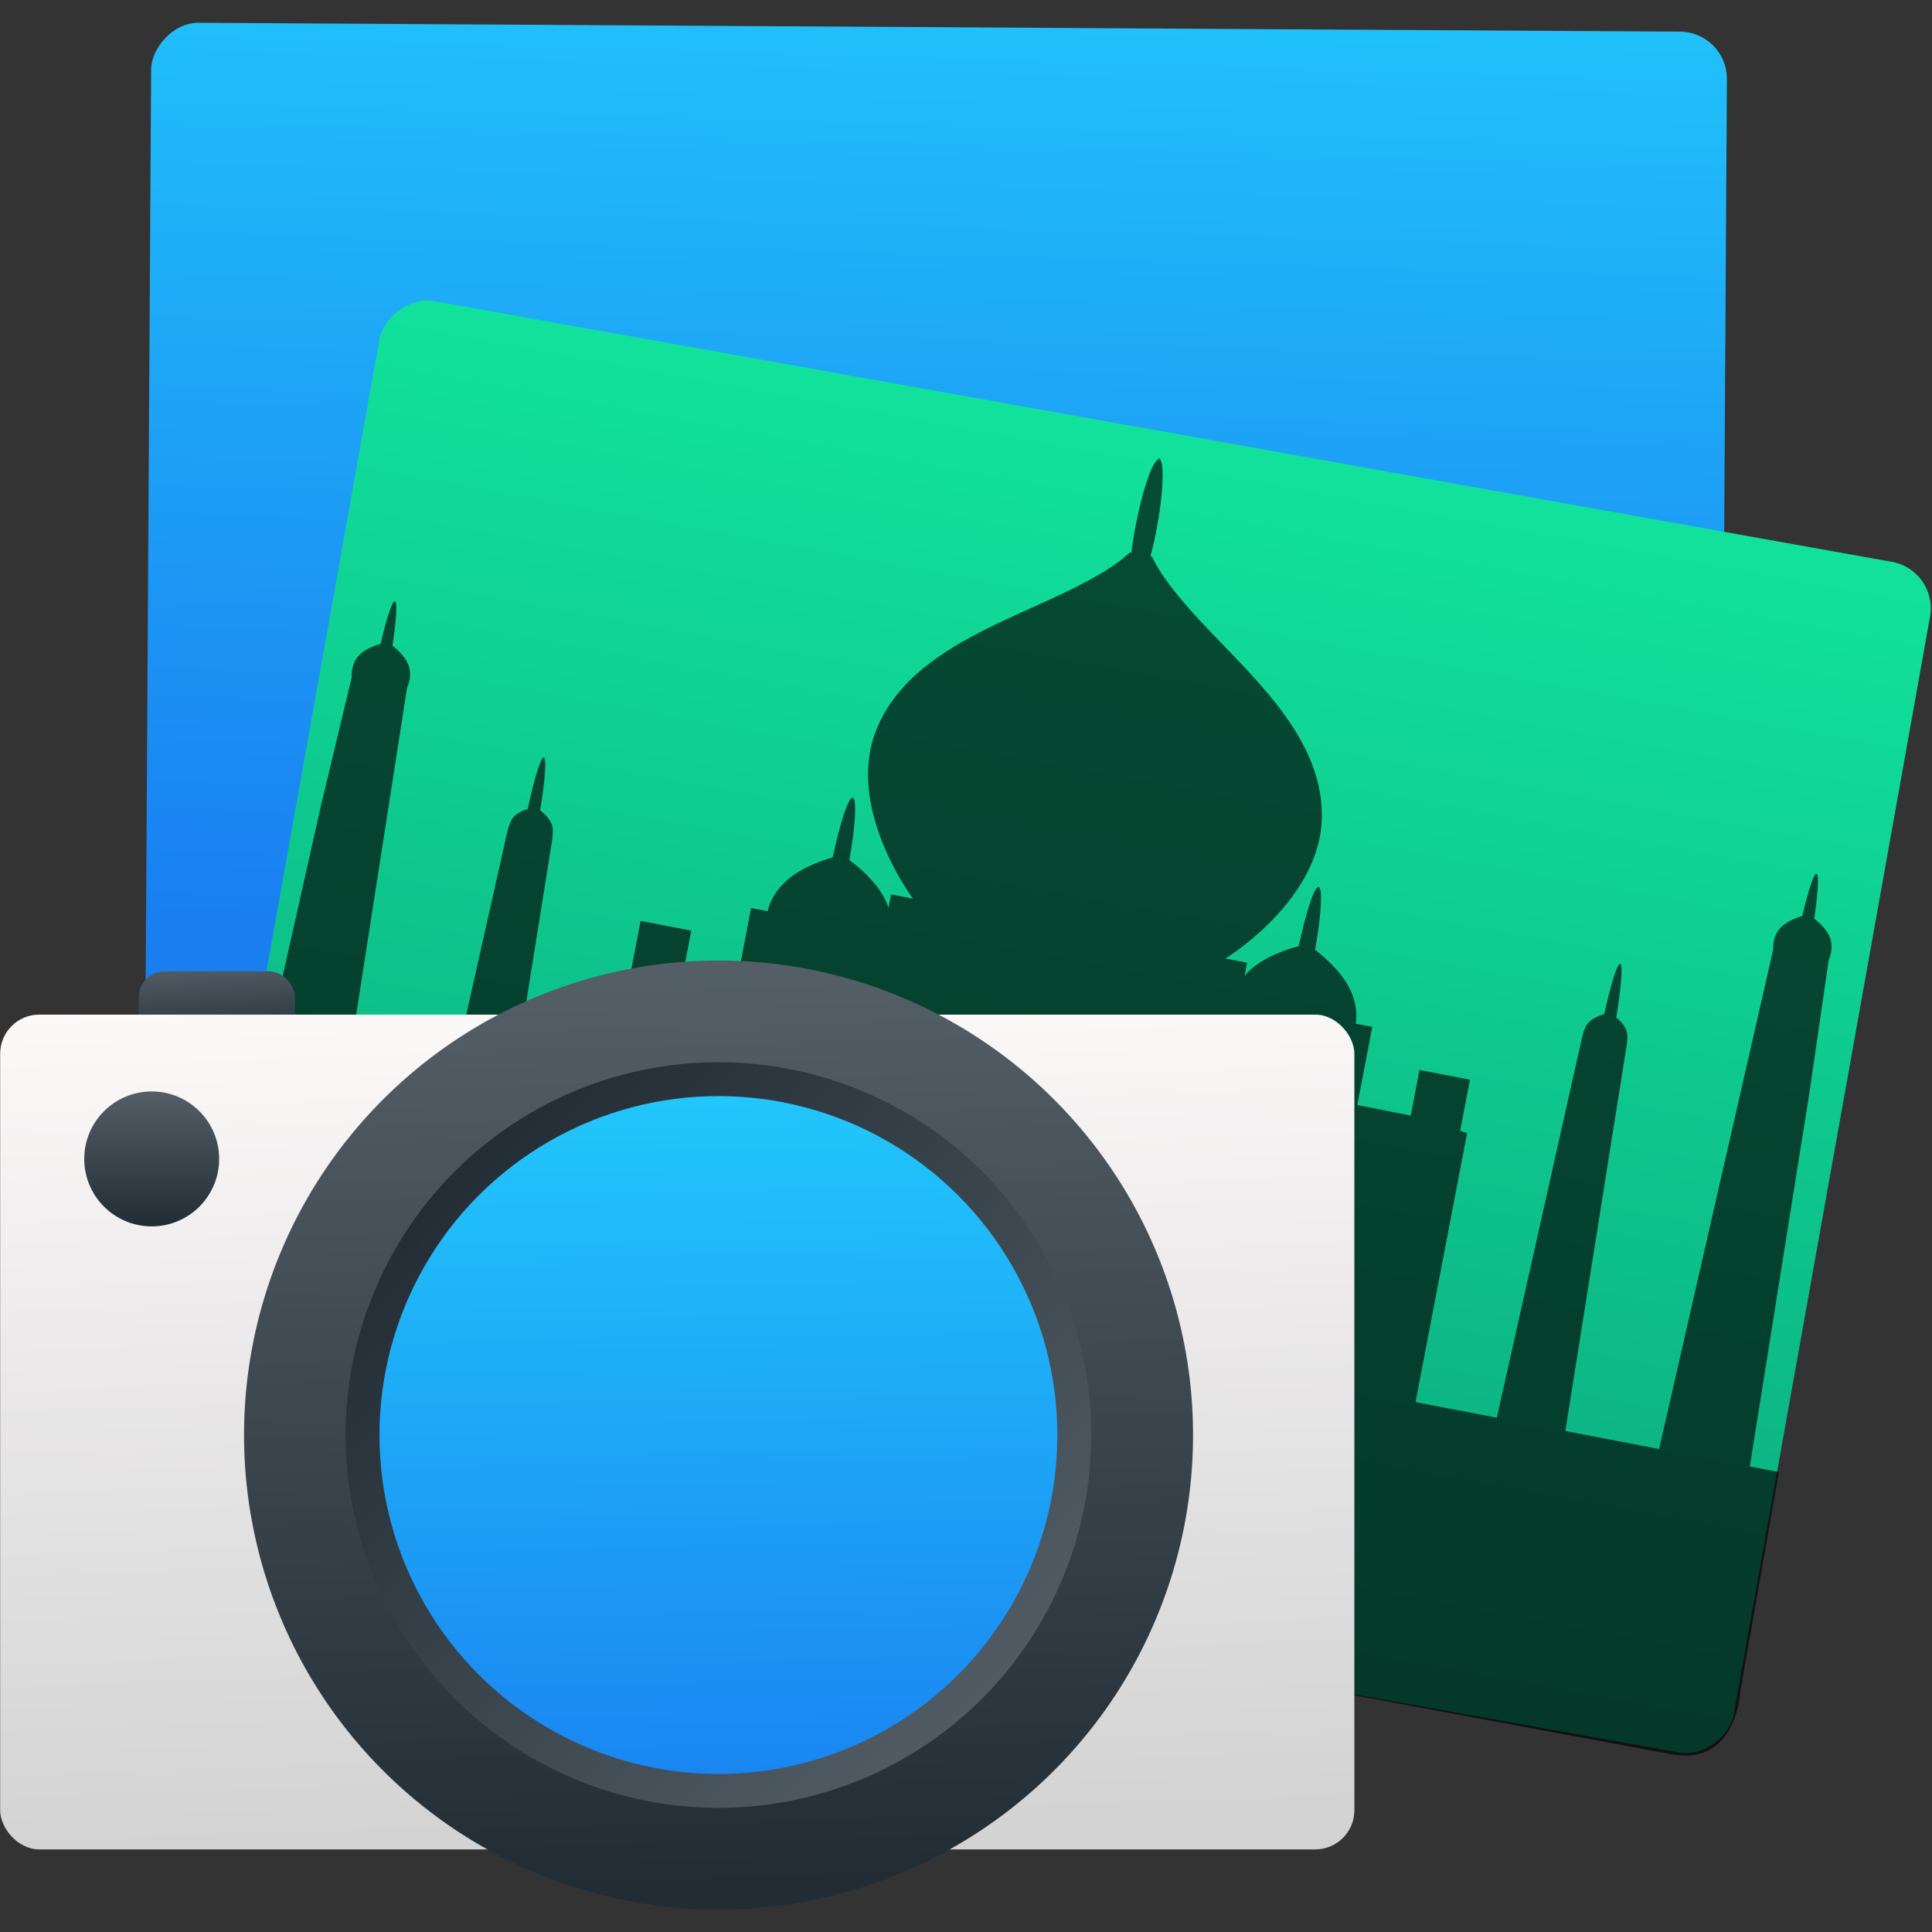 <svg xmlns="http://www.w3.org/2000/svg" xmlns:xlink="http://www.w3.org/1999/xlink" viewBox="0 0 48 48"><rect x="0" y="0" width="48" height="48" fill="#333333" stroke="none"/><defs><linearGradient id="9" x1="-34.507" x2="-35.09" y1="-8.02" y2="-32.798" gradientUnits="userSpaceOnUse" xlink:href="#1"/><linearGradient id="6" x2="0" y1="-.413" y2="-3.765" gradientUnits="userSpaceOnUse" xlink:href="#3"/><linearGradient id="8" x1="-42.34" x2="-42.45" y1="1.559" y2="-27.631" gradientUnits="userSpaceOnUse"><stop stop-color="#0ba97d"/><stop offset="1" stop-color="#11e19b"/></linearGradient><linearGradient id="7" x1="24.406" x2="24.27" y1="-4.811" y2="-7.02" gradientUnits="userSpaceOnUse" xlink:href="#3"/><linearGradient id="5" x1="391.57" x2="390.88" y1="531.8" y2="507.67" gradientTransform="matrix(.701 0 0 .864-251.19-444.5)" gradientUnits="userSpaceOnUse"><stop stop-color="#d3d3d3"/><stop offset="1" stop-color="#fcf9f9"/></linearGradient><linearGradient id="0" x1="35.611" x2="35.32" y1="14.953" y2="-3.499" gradientUnits="userSpaceOnUse" xlink:href="#1"/><linearGradient id="4" x1="36.26" x2="35.638" y1="15.981" y2="-6.51" gradientUnits="userSpaceOnUse" xlink:href="#3"/><linearGradient id="1"><stop stop-color="#197ff1"/><stop offset="1" stop-color="#21c6fb"/></linearGradient><linearGradient id="3"><stop stop-color="#222c35"/><stop offset="1" stop-color="#545e67"/></linearGradient><linearGradient id="2" x1="29.43" x2="43.633" y1="-2.02" y2="12.181" gradientUnits="userSpaceOnUse" xlink:href="#3"/></defs><g transform="matrix(1 0 0 1-18.371 30.882)"><rect width="39.15" height="30.06" x="-61.1" y="-30.455" fill="url(#9)" rx="1.172" transform="matrix(-1-.006-.006 1 0 0)"/><rect width="39.15" height="30.06" x="-62.57" y="-28.18" fill="url(#8)" rx="1.172" transform="matrix(-.984-.176-.176.984 0 0)"/><path fill-opacity=".661" d="m61.845 5.547l1.482-9.288.476-3.277c.039-.097.105-.292.054-.503-.063-.236-.27-.423-.411-.537.089-.635.125-1.099.056-1.113-.067-.013-.208.423-.354 1.047-.173.05-.443.154-.592.353-.128.177-.131.385-.132.488l-2.833 12.401-2.33-.447 1.494-9.397c0 0 .077-.358.035-.511-.041-.159-.159-.277-.264-.365.122-.741.169-1.317.1-1.33-.077-.015-.239.523-.4 1.248-.133.036-.319.11-.43.256-.088.128-.157.488-.157.488l-2.08 9.281-2.02-.388 1.282-6.686-.173-.054.244-1.27-1.255-.241-.217 1.133-1.19-.236-.138-.026.373-1.943-.411-.079c.026-.158.047-.501-.178-.923-.212-.395-.598-.732-.832-.912.151-.852.195-1.539.087-1.559-.104-.02-.314.629-.494 1.469-.276.069-.786.239-1.153.546-.075.061-.14.132-.192.192l.063-.328-.541-.104c.231-.139 2.333-1.524 2.396-3.455.062-1.884-1.512-3.352-2.735-4.631-.847-.878-1.28-1.459-1.482-1.895l-.039-.008c.053-.202.104-.426.149-.66.161-.842.192-1.535.11-1.712l.002-.001c-.018-.022-.021-.061-.037-.064h-.004-.004c-.001-.002-.033.034-.052.047l-.002.001c-.152.132-.37.789-.531 1.631-.045.234-.082.457-.106.669l-.043-.008c-.345.331-.966.71-2.08 1.212-1.607.734-3.608 1.518-4.25 3.289-.656 1.817.787 3.882.947 4.096l-.543-.104-.063.33c-.033-.074-.06-.164-.11-.247-.221-.422-.639-.771-.865-.934.152-.845.189-1.529.085-1.549-.108-.021-.318.638-.498 1.48-.283.084-.769.256-1.108.546-.365.309-.472.631-.507.792l-.413-.079-.369 1.923-1.334-.229.217-1.133-1.259-.241-.244 1.27-.175-.013-1.282 6.686-2.027-.389 1.504-9.392c0 0 .069-.36.033-.512-.048-.176-.196-.315-.305-.397.122-.733.166-1.293.092-1.308-.077-.015-.242.539-.399 1.273-.132.042-.288.108-.383.241-.094.129-.161.487-.161.487l-2.084 9.28-2.328-.447 1.956-12.567c.039-.097.111-.291.056-.503-.06-.238-.274-.434-.417-.545.095-.634.128-1.091.059-1.104-.067-.013-.21.427-.353 1.056-.179.053-.44.146-.586.344-.128.177-.137.384-.134.488l-.771 3.224-2.06 9.177-.724-.139-1.361 7.489 37.621 6.989c1.724.381 1.798-1.564 1.798-1.564l.956-5.432-.724-.139m-17.203-3.338l-3.148-.604.639-3.333c0 0 .154-.898 1.014-1.271.368-.156.639-.208.892-.163.251.052.487.202.772.482.659.665.47 1.556.47 1.556z"/><rect width="3.882" height="1.941" x="21.818" y="-6.752" fill="url(#7)" rx=".647"/><rect width="33.645" height="20.74" x="18.375" y="-5.674" fill="url(#5)" rx=".971"/><path fill="url(#4)" d="m24.434 4.771a11.789 11.789 0 0 1 11.789 -11.789 11.789 11.789 0 0 1 11.789 11.789A11.789 11.789 0 0 1 36.223 16.559 11.789 11.789 0 0 1 24.434 4.771"/><circle cx="36.22" cy="4.771" r="9.263" fill="url(#2)"/><circle cx="36.22" cy="4.771" r="8.421" fill="url(#0)"/><circle cx="22.14" cy="-2.089" r="1.676" fill="url(#6)" fill-rule="evenodd"/></g></svg>